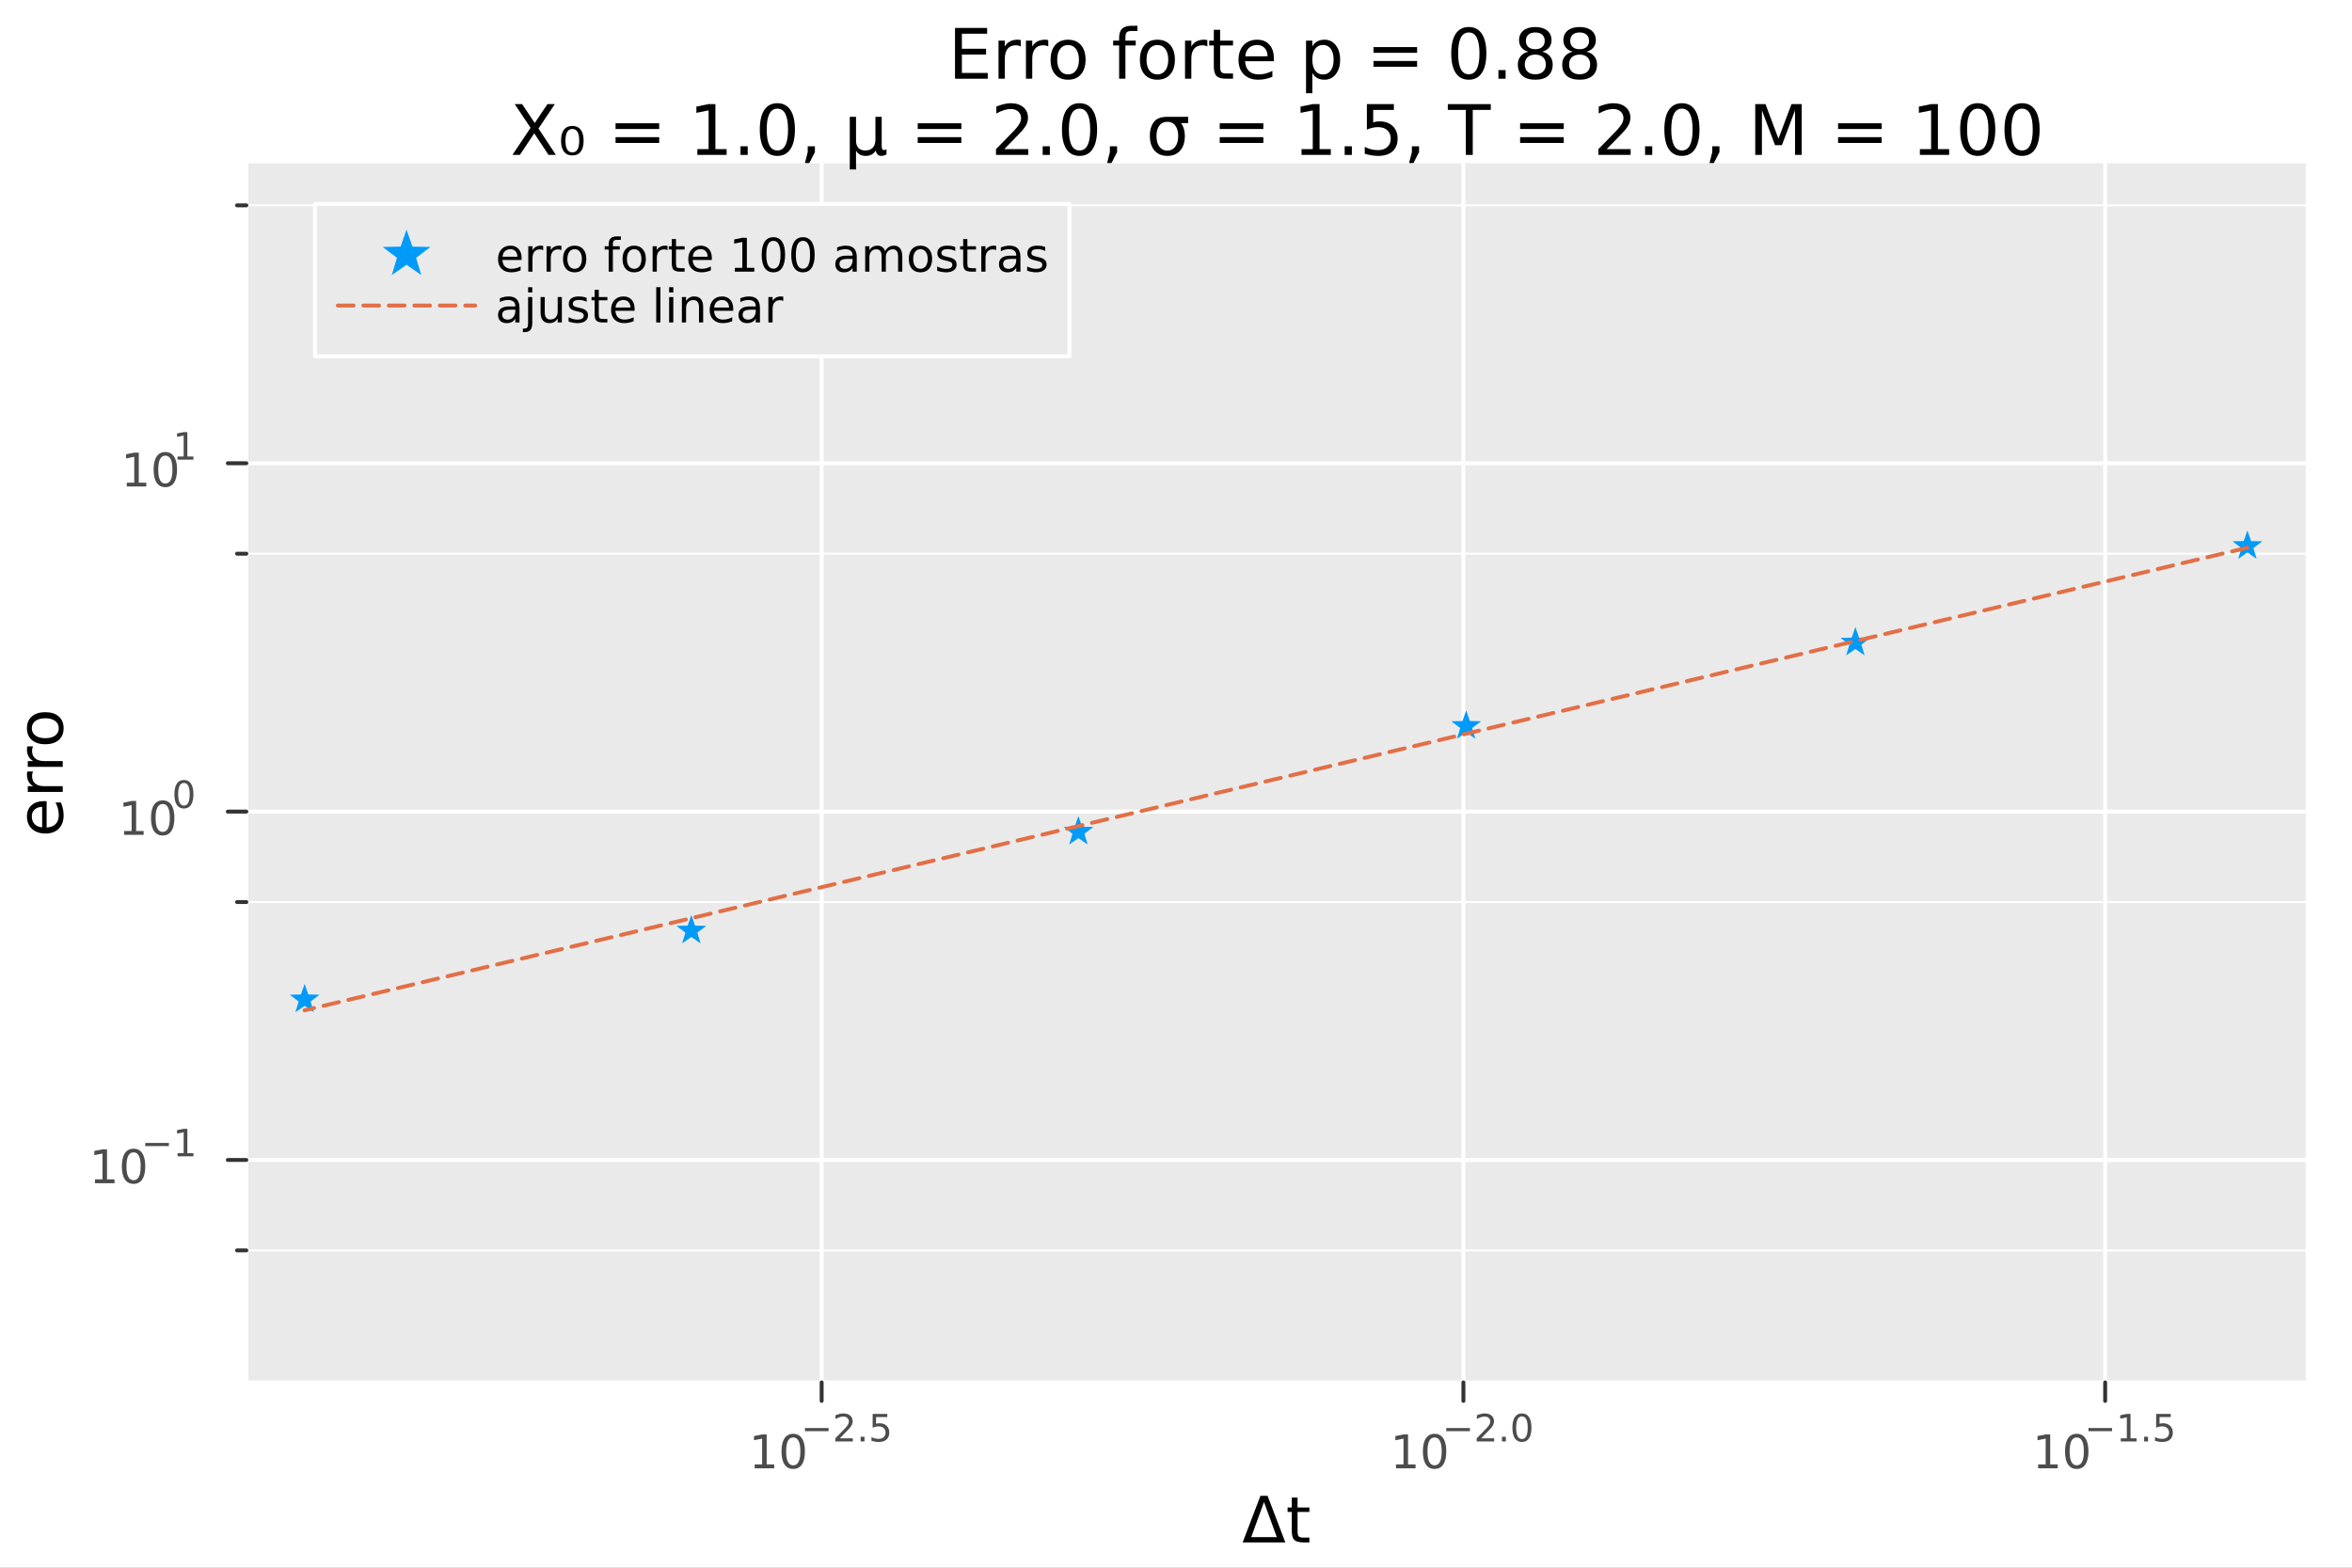 <?xml version="1.0" encoding="utf-8"?>
<svg xmlns="http://www.w3.org/2000/svg" xmlns:xlink="http://www.w3.org/1999/xlink" width="600" height="400" viewBox="0 0 2400 1600">
<rect x="0" y="0" width="2400" height="1600" fill="#808080" stroke="none"/>
<defs>
  <clipPath id="clip950">
    <rect x="0" y="0" width="2400" height="1600"/>
  </clipPath>
</defs>
<path clip-path="url(#clip950)" d="M0 1600 L2400 1600 L2400 0 L0 0  Z" fill="#ffffff" fill-rule="evenodd" fill-opacity="1"/>
<defs>
  <clipPath id="clip951">
    <rect x="480" y="0" width="1681" height="1600"/>
  </clipPath>
</defs>
<path clip-path="url(#clip950)" d="M251.372 1410.9 L2352.76 1410.9 L2352.76 166.672 L251.372 166.672  Z" fill="#eaeaea" fill-rule="evenodd" fill-opacity="1"/>
<defs>
  <clipPath id="clip952">
    <rect x="251" y="166" width="2102" height="1245"/>
  </clipPath>
</defs>
<polyline clip-path="url(#clip952)" style="stroke:#ffffff; stroke-linecap:round; stroke-linejoin:round; stroke-width:2; stroke-opacity:1; fill:none" points="251.372,1276.17 2352.76,1276.17 "/>
<polyline clip-path="url(#clip952)" style="stroke:#ffffff; stroke-linecap:round; stroke-linejoin:round; stroke-width:2; stroke-opacity:1; fill:none" points="251.372,920.639 2352.76,920.639 "/>
<polyline clip-path="url(#clip952)" style="stroke:#ffffff; stroke-linecap:round; stroke-linejoin:round; stroke-width:2; stroke-opacity:1; fill:none" points="251.372,565.111 2352.76,565.111 "/>
<polyline clip-path="url(#clip952)" style="stroke:#ffffff; stroke-linecap:round; stroke-linejoin:round; stroke-width:2; stroke-opacity:1; fill:none" points="251.372,209.584 2352.76,209.584 "/>
<polyline clip-path="url(#clip952)" style="stroke:#ffffff; stroke-linecap:round; stroke-linejoin:round; stroke-width:4; stroke-opacity:1; fill:none" points="838.418,1410.9 838.418,166.672 "/>
<polyline clip-path="url(#clip952)" style="stroke:#ffffff; stroke-linecap:round; stroke-linejoin:round; stroke-width:4; stroke-opacity:1; fill:none" points="1493.27,1410.9 1493.27,166.672 "/>
<polyline clip-path="url(#clip952)" style="stroke:#ffffff; stroke-linecap:round; stroke-linejoin:round; stroke-width:4; stroke-opacity:1; fill:none" points="2148.12,1410.9 2148.12,166.672 "/>
<polyline clip-path="url(#clip952)" style="stroke:#ffffff; stroke-linecap:round; stroke-linejoin:round; stroke-width:4; stroke-opacity:1; fill:none" points="251.372,1183.86 2352.76,1183.86 "/>
<polyline clip-path="url(#clip952)" style="stroke:#ffffff; stroke-linecap:round; stroke-linejoin:round; stroke-width:4; stroke-opacity:1; fill:none" points="251.372,828.331 2352.76,828.331 "/>
<polyline clip-path="url(#clip952)" style="stroke:#ffffff; stroke-linecap:round; stroke-linejoin:round; stroke-width:4; stroke-opacity:1; fill:none" points="251.372,472.803 2352.76,472.803 "/>
<polyline clip-path="url(#clip950)" style="stroke:#ffffff; stroke-linecap:round; stroke-linejoin:round; stroke-width:4; stroke-opacity:1; fill:none" points="251.372,1410.9 2352.76,1410.9 "/>
<polyline clip-path="url(#clip950)" style="stroke:#333333; stroke-linecap:round; stroke-linejoin:round; stroke-width:4; stroke-opacity:1; fill:none" points="838.418,1410.9 838.418,1429.79 "/>
<polyline clip-path="url(#clip950)" style="stroke:#333333; stroke-linecap:round; stroke-linejoin:round; stroke-width:4; stroke-opacity:1; fill:none" points="1493.27,1410.9 1493.27,1429.79 "/>
<polyline clip-path="url(#clip950)" style="stroke:#333333; stroke-linecap:round; stroke-linejoin:round; stroke-width:4; stroke-opacity:1; fill:none" points="2148.12,1410.9 2148.12,1429.79 "/>
<path clip-path="url(#clip950)" d="M770.065 1494.62 L777.703 1494.62 L777.703 1468.26 L769.393 1469.92 L769.393 1465.66 L777.657 1464 L782.333 1464 L782.333 1494.62 L789.972 1494.62 L789.972 1498.56 L770.065 1498.56 L770.065 1494.62 Z" fill="#4c4c4c" fill-rule="nonzero" fill-opacity="1" /><path clip-path="url(#clip950)" d="M809.416 1467.08 Q805.805 1467.08 803.976 1470.64 Q802.171 1474.18 802.171 1481.31 Q802.171 1488.42 803.976 1491.98 Q805.805 1495.52 809.416 1495.52 Q813.05 1495.52 814.856 1491.98 Q816.685 1488.42 816.685 1481.31 Q816.685 1474.18 814.856 1470.64 Q813.05 1467.08 809.416 1467.08 M809.416 1463.37 Q815.226 1463.37 818.282 1467.98 Q821.361 1472.56 821.361 1481.31 Q821.361 1490.04 818.282 1494.64 Q815.226 1499.23 809.416 1499.23 Q803.606 1499.23 800.527 1494.64 Q797.472 1490.04 797.472 1481.31 Q797.472 1472.56 800.527 1467.98 Q803.606 1463.37 809.416 1463.37 Z" fill="#4c4c4c" fill-rule="nonzero" fill-opacity="1" /><path clip-path="url(#clip950)" d="M821.361 1457.47 L845.472 1457.47 L845.472 1460.67 L821.361 1460.67 L821.361 1457.47 Z" fill="#4c4c4c" fill-rule="nonzero" fill-opacity="1" /><path clip-path="url(#clip950)" d="M856.945 1467.95 L870.204 1467.95 L870.204 1471.15 L852.375 1471.15 L852.375 1467.95 Q854.537 1465.71 858.261 1461.95 Q862.004 1458.17 862.963 1457.08 Q864.788 1455.03 865.502 1453.62 Q866.236 1452.19 866.236 1450.82 Q866.236 1448.58 864.656 1447.17 Q863.095 1445.76 860.575 1445.76 Q858.788 1445.76 856.794 1446.38 Q854.82 1447 852.563 1448.26 L852.563 1444.42 Q854.857 1443.5 856.851 1443.03 Q858.844 1442.56 860.5 1442.56 Q864.863 1442.56 867.458 1444.74 Q870.054 1446.92 870.054 1450.57 Q870.054 1452.3 869.396 1453.86 Q868.756 1455.4 867.045 1457.51 Q866.574 1458.06 864.054 1460.67 Q861.534 1463.27 856.945 1467.95 Z" fill="#4c4c4c" fill-rule="nonzero" fill-opacity="1" /><path clip-path="url(#clip950)" d="M878.179 1466.37 L882.147 1466.37 L882.147 1471.15 L878.179 1471.15 L878.179 1466.37 Z" fill="#4c4c4c" fill-rule="nonzero" fill-opacity="1" /><path clip-path="url(#clip950)" d="M890.46 1443.07 L905.375 1443.07 L905.375 1446.26 L893.94 1446.26 L893.94 1453.15 Q894.767 1452.87 895.595 1452.73 Q896.422 1452.58 897.25 1452.58 Q901.952 1452.58 904.698 1455.16 Q907.444 1457.74 907.444 1462.14 Q907.444 1466.67 904.623 1469.19 Q901.801 1471.69 896.667 1471.69 Q894.899 1471.69 893.056 1471.39 Q891.231 1471.09 889.275 1470.49 L889.275 1466.67 Q890.968 1467.59 892.774 1468.04 Q894.579 1468.49 896.592 1468.49 Q899.845 1468.49 901.745 1466.78 Q903.645 1465.07 903.645 1462.14 Q903.645 1459.2 901.745 1457.49 Q899.845 1455.78 896.592 1455.78 Q895.068 1455.78 893.545 1456.12 Q892.04 1456.46 890.46 1457.17 L890.46 1443.07 Z" fill="#4c4c4c" fill-rule="nonzero" fill-opacity="1" /><path clip-path="url(#clip950)" d="M1424.51 1494.62 L1432.15 1494.62 L1432.15 1468.26 L1423.84 1469.92 L1423.84 1465.66 L1432.11 1464 L1436.78 1464 L1436.78 1494.62 L1444.42 1494.62 L1444.42 1498.56 L1424.51 1498.56 L1424.51 1494.62 Z" fill="#4c4c4c" fill-rule="nonzero" fill-opacity="1" /><path clip-path="url(#clip950)" d="M1463.86 1467.08 Q1460.25 1467.08 1458.42 1470.64 Q1456.62 1474.18 1456.62 1481.31 Q1456.62 1488.42 1458.42 1491.98 Q1460.25 1495.52 1463.86 1495.52 Q1467.5 1495.52 1469.3 1491.98 Q1471.13 1488.42 1471.13 1481.31 Q1471.13 1474.18 1469.3 1470.64 Q1467.5 1467.08 1463.86 1467.08 M1463.86 1463.37 Q1469.67 1463.37 1472.73 1467.98 Q1475.81 1472.56 1475.81 1481.31 Q1475.81 1490.04 1472.73 1494.64 Q1469.67 1499.23 1463.86 1499.23 Q1458.05 1499.23 1454.98 1494.64 Q1451.92 1490.04 1451.92 1481.31 Q1451.92 1472.56 1454.98 1467.98 Q1458.05 1463.37 1463.86 1463.37 Z" fill="#4c4c4c" fill-rule="nonzero" fill-opacity="1" /><path clip-path="url(#clip950)" d="M1475.81 1457.47 L1499.92 1457.47 L1499.92 1460.67 L1475.81 1460.67 L1475.81 1457.47 Z" fill="#4c4c4c" fill-rule="nonzero" fill-opacity="1" /><path clip-path="url(#clip950)" d="M1511.39 1467.95 L1524.65 1467.95 L1524.65 1471.15 L1506.82 1471.15 L1506.82 1467.95 Q1508.99 1465.71 1512.71 1461.95 Q1516.45 1458.17 1517.41 1457.08 Q1519.24 1455.03 1519.95 1453.62 Q1520.68 1452.19 1520.68 1450.82 Q1520.68 1448.58 1519.1 1447.17 Q1517.54 1445.76 1515.02 1445.76 Q1513.24 1445.76 1511.24 1446.38 Q1509.27 1447 1507.01 1448.26 L1507.01 1444.42 Q1509.31 1443.5 1511.3 1443.03 Q1513.29 1442.56 1514.95 1442.56 Q1519.31 1442.56 1521.91 1444.74 Q1524.5 1446.92 1524.5 1450.57 Q1524.5 1452.3 1523.84 1453.86 Q1523.2 1455.4 1521.49 1457.51 Q1521.02 1458.06 1518.5 1460.67 Q1515.98 1463.27 1511.39 1467.95 Z" fill="#4c4c4c" fill-rule="nonzero" fill-opacity="1" /><path clip-path="url(#clip950)" d="M1532.63 1466.37 L1536.6 1466.37 L1536.6 1471.15 L1532.63 1471.15 L1532.63 1466.37 Z" fill="#4c4c4c" fill-rule="nonzero" fill-opacity="1" /><path clip-path="url(#clip950)" d="M1553 1445.57 Q1550.06 1445.57 1548.58 1448.46 Q1547.11 1451.34 1547.11 1457.13 Q1547.11 1462.91 1548.58 1465.8 Q1550.06 1468.68 1553 1468.68 Q1555.95 1468.68 1557.42 1465.8 Q1558.9 1462.91 1558.9 1457.13 Q1558.9 1451.34 1557.42 1448.46 Q1555.95 1445.57 1553 1445.57 M1553 1442.56 Q1557.72 1442.56 1560.2 1446.3 Q1562.7 1450.03 1562.7 1457.13 Q1562.7 1464.22 1560.2 1467.97 Q1557.72 1471.69 1553 1471.69 Q1548.27 1471.69 1545.77 1467.97 Q1543.29 1464.22 1543.29 1457.13 Q1543.29 1450.03 1545.77 1446.3 Q1548.27 1442.56 1553 1442.56 Z" fill="#4c4c4c" fill-rule="nonzero" fill-opacity="1" /><path clip-path="url(#clip950)" d="M2079.77 1494.62 L2087.41 1494.62 L2087.41 1468.26 L2079.1 1469.92 L2079.1 1465.66 L2087.36 1464 L2092.04 1464 L2092.04 1494.62 L2099.68 1494.62 L2099.68 1498.56 L2079.77 1498.56 L2079.77 1494.62 Z" fill="#4c4c4c" fill-rule="nonzero" fill-opacity="1" /><path clip-path="url(#clip950)" d="M2119.12 1467.08 Q2115.51 1467.08 2113.68 1470.64 Q2111.88 1474.18 2111.88 1481.31 Q2111.88 1488.42 2113.68 1491.98 Q2115.51 1495.52 2119.12 1495.52 Q2122.76 1495.52 2124.56 1491.98 Q2126.39 1488.42 2126.39 1481.31 Q2126.39 1474.18 2124.56 1470.64 Q2122.76 1467.08 2119.12 1467.08 M2119.12 1463.37 Q2124.93 1463.37 2127.99 1467.98 Q2131.07 1472.56 2131.07 1481.31 Q2131.07 1490.04 2127.99 1494.64 Q2124.93 1499.23 2119.12 1499.23 Q2113.31 1499.23 2110.23 1494.64 Q2107.18 1490.04 2107.18 1481.31 Q2107.18 1472.56 2110.23 1467.98 Q2113.31 1463.37 2119.12 1463.37 Z" fill="#4c4c4c" fill-rule="nonzero" fill-opacity="1" /><path clip-path="url(#clip950)" d="M2131.07 1457.47 L2155.18 1457.47 L2155.18 1460.67 L2131.07 1460.67 L2131.07 1457.47 Z" fill="#4c4c4c" fill-rule="nonzero" fill-opacity="1" /><path clip-path="url(#clip950)" d="M2164.04 1467.95 L2170.24 1467.95 L2170.24 1446.53 L2163.49 1447.88 L2163.49 1444.42 L2170.2 1443.07 L2174 1443.07 L2174 1467.95 L2180.21 1467.95 L2180.21 1471.15 L2164.04 1471.15 L2164.04 1467.95 Z" fill="#4c4c4c" fill-rule="nonzero" fill-opacity="1" /><path clip-path="url(#clip950)" d="M2187.88 1466.37 L2191.85 1466.37 L2191.85 1471.15 L2187.88 1471.15 L2187.88 1466.37 Z" fill="#4c4c4c" fill-rule="nonzero" fill-opacity="1" /><path clip-path="url(#clip950)" d="M2200.16 1443.07 L2215.08 1443.07 L2215.08 1446.26 L2203.64 1446.26 L2203.64 1453.15 Q2204.47 1452.87 2205.3 1452.73 Q2206.13 1452.58 2206.95 1452.58 Q2211.66 1452.58 2214.4 1455.16 Q2217.15 1457.74 2217.15 1462.14 Q2217.15 1466.67 2214.33 1469.19 Q2211.51 1471.69 2206.37 1471.69 Q2204.6 1471.69 2202.76 1471.39 Q2200.94 1471.09 2198.98 1470.49 L2198.98 1466.67 Q2200.67 1467.59 2202.48 1468.04 Q2204.28 1468.49 2206.3 1468.49 Q2209.55 1468.49 2211.45 1466.78 Q2213.35 1465.07 2213.35 1462.14 Q2213.35 1459.2 2211.45 1457.49 Q2209.55 1455.78 2206.3 1455.78 Q2204.77 1455.78 2203.25 1456.12 Q2201.74 1456.46 2200.16 1457.17 L2200.16 1443.07 Z" fill="#4c4c4c" fill-rule="nonzero" fill-opacity="1" /><path clip-path="url(#clip950)" d="M1289.79 1533 L1276.74 1568.84 L1302.88 1568.84 L1289.79 1533 M1268.02 1574.19 L1286.17 1526.67 L1293.45 1526.67 L1311.56 1574.19 L1268.02 1574.19 Z" fill="#000000" fill-rule="nonzero" fill-opacity="1" /><path clip-path="url(#clip950)" d="M1324.04 1528.42 L1324.04 1538.54 L1336.1 1538.54 L1336.1 1543.09 L1324.04 1543.09 L1324.04 1562.44 Q1324.04 1566.8 1325.22 1568.04 Q1326.43 1569.28 1330.09 1569.28 L1336.1 1569.28 L1336.1 1574.19 L1330.09 1574.19 Q1323.31 1574.19 1320.73 1571.67 Q1318.15 1569.12 1318.15 1562.44 L1318.15 1543.09 L1313.86 1543.09 L1313.86 1538.54 L1318.15 1538.54 L1318.15 1528.42 L1324.04 1528.42 Z" fill="#000000" fill-rule="nonzero" fill-opacity="1" /><polyline clip-path="url(#clip950)" style="stroke:#ffffff; stroke-linecap:round; stroke-linejoin:round; stroke-width:4; stroke-opacity:1; fill:none" points="251.372,1410.9 251.372,166.672 "/>
<polyline clip-path="url(#clip950)" style="stroke:#333333; stroke-linecap:round; stroke-linejoin:round; stroke-width:4; stroke-opacity:1; fill:none" points="251.372,1183.86 232.475,1183.86 "/>
<polyline clip-path="url(#clip950)" style="stroke:#333333; stroke-linecap:round; stroke-linejoin:round; stroke-width:4; stroke-opacity:1; fill:none" points="251.372,828.331 232.475,828.331 "/>
<polyline clip-path="url(#clip950)" style="stroke:#333333; stroke-linecap:round; stroke-linejoin:round; stroke-width:4; stroke-opacity:1; fill:none" points="251.372,472.803 232.475,472.803 "/>
<polyline clip-path="url(#clip950)" style="stroke:#333333; stroke-linecap:round; stroke-linejoin:round; stroke-width:4; stroke-opacity:1; fill:none" points="251.372,1276.17 241.923,1276.17 "/>
<polyline clip-path="url(#clip950)" style="stroke:#333333; stroke-linecap:round; stroke-linejoin:round; stroke-width:4; stroke-opacity:1; fill:none" points="251.372,920.639 241.923,920.639 "/>
<polyline clip-path="url(#clip950)" style="stroke:#333333; stroke-linecap:round; stroke-linejoin:round; stroke-width:4; stroke-opacity:1; fill:none" points="251.372,565.111 241.923,565.111 "/>
<polyline clip-path="url(#clip950)" style="stroke:#333333; stroke-linecap:round; stroke-linejoin:round; stroke-width:4; stroke-opacity:1; fill:none" points="251.372,209.584 241.923,209.584 "/>
<path clip-path="url(#clip950)" d="M96.931 1203.65 L104.57 1203.65 L104.57 1177.29 L96.26 1178.95 L96.26 1174.69 L104.524 1173.03 L109.2 1173.03 L109.2 1203.65 L116.839 1203.65 L116.839 1207.59 L96.931 1207.59 L96.931 1203.65 Z" fill="#4c4c4c" fill-rule="nonzero" fill-opacity="1" /><path clip-path="url(#clip950)" d="M136.283 1176.1 Q132.672 1176.1 130.843 1179.67 Q129.038 1183.21 129.038 1190.34 Q129.038 1197.45 130.843 1201.01 Q132.672 1204.55 136.283 1204.55 Q139.917 1204.55 141.723 1201.01 Q143.552 1197.45 143.552 1190.34 Q143.552 1183.21 141.723 1179.67 Q139.917 1176.1 136.283 1176.1 M136.283 1172.4 Q142.093 1172.4 145.149 1177.01 Q148.227 1181.59 148.227 1190.34 Q148.227 1199.07 145.149 1203.67 Q142.093 1208.26 136.283 1208.26 Q130.473 1208.26 127.394 1203.67 Q124.339 1199.07 124.339 1190.34 Q124.339 1181.59 127.394 1177.01 Q130.473 1172.4 136.283 1172.4 Z" fill="#4c4c4c" fill-rule="nonzero" fill-opacity="1" /><path clip-path="url(#clip950)" d="M148.227 1166.5 L172.339 1166.5 L172.339 1169.7 L148.227 1169.7 L148.227 1166.5 Z" fill="#4c4c4c" fill-rule="nonzero" fill-opacity="1" /><path clip-path="url(#clip950)" d="M181.197 1176.98 L187.404 1176.98 L187.404 1155.56 L180.652 1156.91 L180.652 1153.45 L187.366 1152.1 L191.166 1152.1 L191.166 1176.98 L197.372 1176.98 L197.372 1180.18 L181.197 1180.18 L181.197 1176.98 Z" fill="#4c4c4c" fill-rule="nonzero" fill-opacity="1" /><path clip-path="url(#clip950)" d="M126.667 848.123 L134.305 848.123 L134.305 821.758 L125.995 823.424 L125.995 819.165 L134.259 817.498 L138.935 817.498 L138.935 848.123 L146.574 848.123 L146.574 852.058 L126.667 852.058 L126.667 848.123 Z" fill="#4c4c4c" fill-rule="nonzero" fill-opacity="1" /><path clip-path="url(#clip950)" d="M166.018 820.577 Q162.407 820.577 160.578 824.142 Q158.773 827.684 158.773 834.813 Q158.773 841.92 160.578 845.484 Q162.407 849.026 166.018 849.026 Q169.652 849.026 171.458 845.484 Q173.287 841.92 173.287 834.813 Q173.287 827.684 171.458 824.142 Q169.652 820.577 166.018 820.577 M166.018 816.873 Q171.828 816.873 174.884 821.48 Q177.963 826.063 177.963 834.813 Q177.963 843.54 174.884 848.146 Q171.828 852.73 166.018 852.73 Q160.208 852.73 157.129 848.146 Q154.074 843.54 154.074 834.813 Q154.074 826.063 157.129 821.48 Q160.208 816.873 166.018 816.873 Z" fill="#4c4c4c" fill-rule="nonzero" fill-opacity="1" /><path clip-path="url(#clip950)" d="M187.667 799.069 Q184.733 799.069 183.248 801.966 Q181.781 804.843 181.781 810.636 Q181.781 816.41 183.248 819.307 Q184.733 822.184 187.667 822.184 Q190.62 822.184 192.087 819.307 Q193.573 816.41 193.573 810.636 Q193.573 804.843 192.087 801.966 Q190.62 799.069 187.667 799.069 M187.667 796.06 Q192.388 796.06 194.871 799.803 Q197.372 803.527 197.372 810.636 Q197.372 817.727 194.871 821.47 Q192.388 825.193 187.667 825.193 Q182.947 825.193 180.445 821.47 Q177.963 817.727 177.963 810.636 Q177.963 803.527 180.445 799.803 Q182.947 796.06 187.667 796.06 Z" fill="#4c4c4c" fill-rule="nonzero" fill-opacity="1" /><path clip-path="url(#clip950)" d="M129.356 492.596 L136.995 492.596 L136.995 466.23 L128.685 467.897 L128.685 463.637 L136.949 461.971 L141.624 461.971 L141.624 492.596 L149.263 492.596 L149.263 496.531 L129.356 496.531 L129.356 492.596 Z" fill="#4c4c4c" fill-rule="nonzero" fill-opacity="1" /><path clip-path="url(#clip950)" d="M168.708 465.049 Q165.097 465.049 163.268 468.614 Q161.462 472.156 161.462 479.285 Q161.462 486.392 163.268 489.957 Q165.097 493.498 168.708 493.498 Q172.342 493.498 174.147 489.957 Q175.976 486.392 175.976 479.285 Q175.976 472.156 174.147 468.614 Q172.342 465.049 168.708 465.049 M168.708 461.346 Q174.518 461.346 177.573 465.952 Q180.652 470.535 180.652 479.285 Q180.652 488.012 177.573 492.619 Q174.518 497.202 168.708 497.202 Q162.898 497.202 159.819 492.619 Q156.763 488.012 156.763 479.285 Q156.763 470.535 159.819 465.952 Q162.898 461.346 168.708 461.346 Z" fill="#4c4c4c" fill-rule="nonzero" fill-opacity="1" /><path clip-path="url(#clip950)" d="M181.197 465.923 L187.404 465.923 L187.404 444.501 L180.652 445.855 L180.652 442.394 L187.366 441.04 L191.166 441.04 L191.166 465.923 L197.372 465.923 L197.372 469.12 L181.197 469.12 L181.197 465.923 Z" fill="#4c4c4c" fill-rule="nonzero" fill-opacity="1" /><path clip-path="url(#clip950)" d="M44.716 817.669 L47.581 817.669 L47.581 844.596 Q53.628 844.214 56.811 840.967 Q59.962 837.689 59.962 831.864 Q59.962 828.49 59.134 825.339 Q58.307 822.157 56.652 819.037 L62.19 819.037 Q63.527 822.188 64.227 825.499 Q64.927 828.809 64.927 832.214 Q64.927 840.744 59.962 845.742 Q54.997 850.707 46.53 850.707 Q37.777 850.707 32.653 845.996 Q27.497 841.254 27.497 833.233 Q27.497 826.04 32.144 821.87 Q36.759 817.669 44.716 817.669 M42.997 823.525 Q38.191 823.589 35.327 826.231 Q32.462 828.841 32.462 833.169 Q32.462 838.071 35.231 841.031 Q38 843.959 43.029 844.405 L42.997 823.525 Z" fill="#000000" fill-rule="nonzero" fill-opacity="1" /><path clip-path="url(#clip950)" d="M33.831 787.4 Q33.258 788.387 33.003 789.564 Q32.717 790.71 32.717 792.11 Q32.717 797.076 35.963 799.749 Q39.178 802.391 45.225 802.391 L64.004 802.391 L64.004 808.279 L28.356 808.279 L28.356 802.391 L33.894 802.391 Q30.648 800.545 29.088 797.585 Q27.497 794.625 27.497 790.392 Q27.497 789.787 27.592 789.055 Q27.656 788.323 27.815 787.432 L33.831 787.4 Z" fill="#000000" fill-rule="nonzero" fill-opacity="1" /><path clip-path="url(#clip950)" d="M33.831 761.746 Q33.258 762.733 33.003 763.91 Q32.717 765.056 32.717 766.457 Q32.717 771.422 35.963 774.096 Q39.178 776.737 45.225 776.737 L64.004 776.737 L64.004 782.626 L28.356 782.626 L28.356 776.737 L33.894 776.737 Q30.648 774.891 29.088 771.931 Q27.497 768.971 27.497 764.738 Q27.497 764.133 27.592 763.401 Q27.656 762.669 27.815 761.778 L33.831 761.746 Z" fill="#000000" fill-rule="nonzero" fill-opacity="1" /><path clip-path="url(#clip950)" d="M32.462 743.222 Q32.462 747.932 36.154 750.67 Q39.815 753.407 46.212 753.407 Q52.609 753.407 56.302 750.702 Q59.962 747.964 59.962 743.222 Q59.962 738.543 56.27 735.806 Q52.578 733.069 46.212 733.069 Q39.878 733.069 36.186 735.806 Q32.462 738.543 32.462 743.222 M27.497 743.222 Q27.497 735.583 32.462 731.222 Q37.427 726.862 46.212 726.862 Q54.965 726.862 59.962 731.222 Q64.927 735.583 64.927 743.222 Q64.927 750.893 59.962 755.253 Q54.965 759.582 46.212 759.582 Q37.427 759.582 32.462 755.253 Q27.497 750.893 27.497 743.222 Z" fill="#000000" fill-rule="nonzero" fill-opacity="1" /><path clip-path="url(#clip950)" d="M974.496 28.512 L1007.27 28.512 L1007.27 34.415 L981.51 34.415 L981.51 49.762 L1006.2 49.762 L1006.2 55.665 L981.51 55.665 L981.51 74.449 L1007.9 74.449 L1007.9 80.352 L974.496 80.352 L974.496 28.512 Z" fill="#000000" fill-rule="nonzero" fill-opacity="1" /><path clip-path="url(#clip950)" d="M1041.68 47.435 Q1040.61 46.81 1039.32 46.533 Q1038.07 46.22 1036.54 46.22 Q1031.13 46.22 1028.21 49.762 Q1025.33 53.269 1025.33 59.866 L1025.33 80.352 L1018.91 80.352 L1018.91 41.463 L1025.33 41.463 L1025.33 47.505 Q1027.34 43.963 1030.57 42.262 Q1033.8 40.526 1038.42 40.526 Q1039.08 40.526 1039.88 40.63 Q1040.68 40.699 1041.65 40.873 L1041.68 47.435 Z" fill="#000000" fill-rule="nonzero" fill-opacity="1" /><path clip-path="url(#clip950)" d="M1069.67 47.435 Q1068.59 46.81 1067.31 46.533 Q1066.06 46.22 1064.53 46.22 Q1059.11 46.22 1056.2 49.762 Q1053.32 53.269 1053.32 59.866 L1053.32 80.352 L1046.89 80.352 L1046.89 41.463 L1053.32 41.463 L1053.32 47.505 Q1055.33 43.963 1058.56 42.262 Q1061.79 40.526 1066.41 40.526 Q1067.07 40.526 1067.86 40.63 Q1068.66 40.699 1069.63 40.873 L1069.67 47.435 Z" fill="#000000" fill-rule="nonzero" fill-opacity="1" /><path clip-path="url(#clip950)" d="M1089.88 45.943 Q1084.74 45.943 1081.75 49.97 Q1078.77 53.963 1078.77 60.942 Q1078.77 67.921 1081.72 71.949 Q1084.7 75.942 1089.88 75.942 Q1094.98 75.942 1097.97 71.915 Q1100.95 67.887 1100.95 60.942 Q1100.95 54.033 1097.97 50.005 Q1094.98 45.943 1089.88 45.943 M1089.88 40.526 Q1098.21 40.526 1102.97 45.943 Q1107.72 51.359 1107.72 60.942 Q1107.72 70.491 1102.97 75.942 Q1098.21 81.359 1089.88 81.359 Q1081.51 81.359 1076.75 75.942 Q1072.03 70.491 1072.03 60.942 Q1072.03 51.359 1076.75 45.943 Q1081.51 40.526 1089.88 40.526 Z" fill="#000000" fill-rule="nonzero" fill-opacity="1" /><path clip-path="url(#clip950)" d="M1160.61 26.325 L1160.61 31.637 L1154.5 31.637 Q1151.06 31.637 1149.7 33.026 Q1148.38 34.415 1148.38 38.026 L1148.38 41.463 L1158.91 41.463 L1158.91 46.429 L1148.38 46.429 L1148.38 80.352 L1141.96 80.352 L1141.96 46.429 L1135.85 46.429 L1135.85 41.463 L1141.96 41.463 L1141.96 38.755 Q1141.96 32.262 1144.98 29.311 Q1148 26.325 1154.56 26.325 L1160.61 26.325 Z" fill="#000000" fill-rule="nonzero" fill-opacity="1" /><path clip-path="url(#clip950)" d="M1181.02 45.943 Q1175.88 45.943 1172.9 49.97 Q1169.91 53.963 1169.91 60.942 Q1169.91 67.921 1172.86 71.949 Q1175.85 75.942 1181.02 75.942 Q1186.13 75.942 1189.11 71.915 Q1192.1 67.887 1192.1 60.942 Q1192.1 54.033 1189.11 50.005 Q1186.13 45.943 1181.02 45.943 M1181.02 40.526 Q1189.36 40.526 1194.11 45.943 Q1198.87 51.359 1198.87 60.942 Q1198.87 70.491 1194.11 75.942 Q1189.36 81.359 1181.02 81.359 Q1172.66 81.359 1167.9 75.942 Q1163.18 70.491 1163.18 60.942 Q1163.18 51.359 1167.9 45.943 Q1172.66 40.526 1181.02 40.526 Z" fill="#000000" fill-rule="nonzero" fill-opacity="1" /><path clip-path="url(#clip950)" d="M1231.99 47.435 Q1230.92 46.81 1229.63 46.533 Q1228.38 46.22 1226.86 46.22 Q1221.44 46.22 1218.52 49.762 Q1215.64 53.269 1215.64 59.866 L1215.64 80.352 L1209.22 80.352 L1209.22 41.463 L1215.64 41.463 L1215.64 47.505 Q1217.65 43.963 1220.88 42.262 Q1224.11 40.526 1228.73 40.526 Q1229.39 40.526 1230.19 40.63 Q1230.99 40.699 1231.96 40.873 L1231.99 47.435 Z" fill="#000000" fill-rule="nonzero" fill-opacity="1" /><path clip-path="url(#clip950)" d="M1245.02 30.422 L1245.02 41.463 L1258.18 41.463 L1258.18 46.429 L1245.02 46.429 L1245.02 67.54 Q1245.02 72.296 1246.3 73.651 Q1247.62 75.005 1251.61 75.005 L1258.18 75.005 L1258.18 80.352 L1251.61 80.352 Q1244.22 80.352 1241.4 77.609 Q1238.59 74.831 1238.59 67.54 L1238.59 46.429 L1233.9 46.429 L1233.9 41.463 L1238.59 41.463 L1238.59 30.422 L1245.02 30.422 Z" fill="#000000" fill-rule="nonzero" fill-opacity="1" /><path clip-path="url(#clip950)" d="M1299.84 59.31 L1299.84 62.435 L1270.47 62.435 Q1270.88 69.033 1274.43 72.505 Q1278 75.942 1284.36 75.942 Q1288.04 75.942 1291.47 75.04 Q1294.95 74.137 1298.35 72.331 L1298.35 78.373 Q1294.91 79.831 1291.3 80.595 Q1287.69 81.359 1283.97 81.359 Q1274.67 81.359 1269.22 75.942 Q1263.8 70.526 1263.8 61.29 Q1263.8 51.741 1268.94 46.151 Q1274.11 40.526 1282.86 40.526 Q1290.71 40.526 1295.26 45.595 Q1299.84 50.63 1299.84 59.31 M1293.45 57.435 Q1293.38 52.192 1290.5 49.067 Q1287.65 45.943 1282.93 45.943 Q1277.59 45.943 1274.36 48.963 Q1271.16 51.984 1270.68 57.47 L1293.45 57.435 Z" fill="#000000" fill-rule="nonzero" fill-opacity="1" /><path clip-path="url(#clip950)" d="M1339.11 74.519 L1339.11 95.144 L1332.69 95.144 L1332.69 41.463 L1339.11 41.463 L1339.11 47.366 Q1341.13 43.894 1344.18 42.227 Q1347.27 40.526 1351.54 40.526 Q1358.63 40.526 1363.04 46.151 Q1367.48 51.776 1367.48 60.942 Q1367.48 70.109 1363.04 75.734 Q1358.63 81.359 1351.54 81.359 Q1347.27 81.359 1344.18 79.692 Q1341.13 77.991 1339.11 74.519 M1360.85 60.942 Q1360.85 53.894 1357.93 49.901 Q1355.05 45.873 1349.98 45.873 Q1344.91 45.873 1341.99 49.901 Q1339.11 53.894 1339.11 60.942 Q1339.11 67.991 1341.99 72.019 Q1344.91 76.012 1349.98 76.012 Q1355.05 76.012 1357.93 72.019 Q1360.85 67.991 1360.85 60.942 Z" fill="#000000" fill-rule="nonzero" fill-opacity="1" /><path clip-path="url(#clip950)" d="M1401.51 48.06 L1446.02 48.06 L1446.02 53.894 L1401.51 53.894 L1401.51 48.06 M1401.51 62.227 L1446.02 62.227 L1446.02 68.13 L1401.51 68.13 L1401.51 62.227 Z" fill="#000000" fill-rule="nonzero" fill-opacity="1" /><path clip-path="url(#clip950)" d="M1498.76 33.13 Q1493.35 33.13 1490.6 38.477 Q1487.9 43.79 1487.9 54.484 Q1487.9 65.144 1490.6 70.491 Q1493.35 75.803 1498.76 75.803 Q1504.22 75.803 1506.92 70.491 Q1509.67 65.144 1509.67 54.484 Q1509.67 43.79 1506.92 38.477 Q1504.22 33.13 1498.76 33.13 M1498.76 27.575 Q1507.48 27.575 1512.06 34.484 Q1516.68 41.359 1516.68 54.484 Q1516.68 67.574 1512.06 74.484 Q1507.48 81.359 1498.76 81.359 Q1490.05 81.359 1485.43 74.484 Q1480.85 67.574 1480.85 54.484 Q1480.85 41.359 1485.43 34.484 Q1490.05 27.575 1498.76 27.575 Z" fill="#000000" fill-rule="nonzero" fill-opacity="1" /><path clip-path="url(#clip950)" d="M1529.01 71.533 L1536.33 71.533 L1536.33 80.352 L1529.01 80.352 L1529.01 71.533 Z" fill="#000000" fill-rule="nonzero" fill-opacity="1" /><path clip-path="url(#clip950)" d="M1566.61 55.734 Q1561.61 55.734 1558.73 58.408 Q1555.88 61.081 1555.88 65.769 Q1555.88 70.456 1558.73 73.13 Q1561.61 75.803 1566.61 75.803 Q1571.61 75.803 1574.49 73.13 Q1577.38 70.421 1577.38 65.769 Q1577.38 61.081 1574.49 58.408 Q1571.65 55.734 1566.61 55.734 M1559.6 52.748 Q1555.08 51.637 1552.55 48.547 Q1550.05 45.456 1550.05 41.012 Q1550.05 34.797 1554.46 31.186 Q1558.9 27.575 1566.61 27.575 Q1574.35 27.575 1578.76 31.186 Q1583.17 34.797 1583.17 41.012 Q1583.17 45.456 1580.64 48.547 Q1578.14 51.637 1573.66 52.748 Q1578.73 53.928 1581.54 57.366 Q1584.39 60.803 1584.39 65.769 Q1584.39 73.303 1579.77 77.331 Q1575.19 81.359 1566.61 81.359 Q1558.03 81.359 1553.42 77.331 Q1548.83 73.303 1548.83 65.769 Q1548.83 60.803 1551.68 57.366 Q1554.53 53.928 1559.6 52.748 M1557.03 41.672 Q1557.03 45.699 1559.53 47.956 Q1562.06 50.213 1566.61 50.213 Q1571.13 50.213 1573.66 47.956 Q1576.23 45.699 1576.23 41.672 Q1576.23 37.644 1573.66 35.387 Q1571.13 33.13 1566.61 33.13 Q1562.06 33.13 1559.53 35.387 Q1557.03 37.644 1557.03 41.672 Z" fill="#000000" fill-rule="nonzero" fill-opacity="1" /><path clip-path="url(#clip950)" d="M1611.85 55.734 Q1606.85 55.734 1603.97 58.408 Q1601.12 61.081 1601.12 65.769 Q1601.12 70.456 1603.97 73.13 Q1606.85 75.803 1611.85 75.803 Q1616.85 75.803 1619.74 73.13 Q1622.62 70.421 1622.62 65.769 Q1622.62 61.081 1619.74 58.408 Q1616.89 55.734 1611.85 55.734 M1604.84 52.748 Q1600.33 51.637 1597.79 48.547 Q1595.29 45.456 1595.29 41.012 Q1595.29 34.797 1599.7 31.186 Q1604.15 27.575 1611.85 27.575 Q1619.6 27.575 1624.01 31.186 Q1628.42 34.797 1628.42 41.012 Q1628.42 45.456 1625.88 48.547 Q1623.38 51.637 1618.9 52.748 Q1623.97 53.928 1626.78 57.366 Q1629.63 60.803 1629.63 65.769 Q1629.63 73.303 1625.01 77.331 Q1620.43 81.359 1611.85 81.359 Q1603.28 81.359 1598.66 77.331 Q1594.08 73.303 1594.08 65.769 Q1594.08 60.803 1596.92 57.366 Q1599.77 53.928 1604.84 52.748 M1602.27 41.672 Q1602.27 45.699 1604.77 47.956 Q1607.31 50.213 1611.85 50.213 Q1616.37 50.213 1618.9 47.956 Q1621.47 45.699 1621.47 41.672 Q1621.47 37.644 1618.9 35.387 Q1616.37 33.13 1611.85 33.13 Q1607.31 33.13 1604.77 35.387 Q1602.27 37.644 1602.27 41.672 Z" fill="#000000" fill-rule="nonzero" fill-opacity="1" /><path clip-path="url(#clip950)" d="M525.245 106.272 L532.78 106.272 L545.662 125.543 L558.613 106.272 L566.148 106.272 L549.481 131.168 L567.259 158.112 L559.724 158.112 L545.141 136.064 L530.454 158.112 L522.884 158.112 L541.391 130.439 L525.245 106.272 Z" fill="#000000" fill-rule="nonzero" fill-opacity="1" /><path clip-path="url(#clip950)" d="M589.273 134.605 Q587.537 131.619 584.03 131.619 Q580.523 131.619 578.787 134.605 Q577.016 137.591 577.016 143.563 Q577.016 149.57 578.787 152.556 Q580.523 155.543 584.03 155.543 Q587.537 155.543 589.273 152.556 Q591.044 149.57 591.044 143.563 Q591.044 137.591 589.273 134.605 M584.03 128.529 Q589.62 128.529 592.571 132.383 Q595.523 136.237 595.523 143.563 Q595.523 150.925 592.571 154.779 Q589.62 158.633 584.03 158.633 Q578.405 158.633 575.453 154.779 Q572.502 150.925 572.502 143.563 Q572.502 136.237 575.453 132.383 Q578.405 128.529 584.03 128.529 Z" fill="#000000" fill-rule="nonzero" fill-opacity="1" /><path clip-path="url(#clip950)" d="M628.127 125.821 L672.64 125.821 L672.64 131.654 L628.127 131.654 L628.127 125.821 M628.127 139.987 L672.64 139.987 L672.64 145.89 L628.127 145.89 L628.127 139.987 Z" fill="#000000" fill-rule="nonzero" fill-opacity="1" /><path clip-path="url(#clip950)" d="M711.598 152.209 L723.057 152.209 L723.057 112.661 L710.592 115.161 L710.592 108.772 L722.987 106.272 L730.001 106.272 L730.001 152.209 L741.459 152.209 L741.459 158.112 L711.598 158.112 L711.598 152.209 Z" fill="#000000" fill-rule="nonzero" fill-opacity="1" /><path clip-path="url(#clip950)" d="M755.626 149.293 L762.952 149.293 L762.952 158.112 L755.626 158.112 L755.626 149.293 Z" fill="#000000" fill-rule="nonzero" fill-opacity="1" /><path clip-path="url(#clip950)" d="M793.23 110.89 Q787.813 110.89 785.07 116.237 Q782.362 121.55 782.362 132.244 Q782.362 142.904 785.07 148.251 Q787.813 153.563 793.23 153.563 Q798.681 153.563 801.39 148.251 Q804.133 142.904 804.133 132.244 Q804.133 121.55 801.39 116.237 Q798.681 110.89 793.23 110.89 M793.23 105.335 Q801.945 105.335 806.529 112.244 Q811.147 119.119 811.147 132.244 Q811.147 145.334 806.529 152.244 Q801.945 159.119 793.23 159.119 Q784.515 159.119 779.897 152.244 Q775.313 145.334 775.313 132.244 Q775.313 119.119 779.897 112.244 Q784.515 105.335 793.23 105.335 Z" fill="#000000" fill-rule="nonzero" fill-opacity="1" /><path clip-path="url(#clip950)" d="M824.202 149.293 L831.528 149.293 L831.528 155.265 L825.834 166.376 L821.355 166.376 L824.202 155.265 L824.202 149.293 Z" fill="#000000" fill-rule="nonzero" fill-opacity="1" /><path clip-path="url(#clip950)" d="M867.118 172.904 L867.118 119.223 L873.507 119.223 L873.507 143.39 Q873.507 148.425 875.903 150.994 Q878.299 153.563 882.986 153.563 Q888.125 153.563 890.695 150.647 Q893.299 147.73 893.299 141.897 L893.299 119.223 L899.688 119.223 L899.688 149.154 Q899.688 151.237 900.278 152.244 Q900.903 153.216 902.188 153.216 Q902.5 153.216 903.056 153.043 Q903.611 152.834 904.584 152.418 L904.584 157.556 Q903.16 158.355 901.875 158.737 Q900.625 159.119 899.41 159.119 Q897.014 159.119 895.591 157.765 Q894.167 156.411 893.646 153.633 Q891.91 156.376 889.375 157.765 Q886.875 159.119 883.473 159.119 Q879.931 159.119 877.431 157.765 Q874.966 156.411 873.507 153.702 L873.507 172.904 L867.118 172.904 Z" fill="#000000" fill-rule="nonzero" fill-opacity="1" /><path clip-path="url(#clip950)" d="M936.458 125.821 L980.972 125.821 L980.972 131.654 L936.458 131.654 L936.458 125.821 M936.458 139.987 L980.972 139.987 L980.972 145.89 L936.458 145.89 L936.458 139.987 Z" fill="#000000" fill-rule="nonzero" fill-opacity="1" /><path clip-path="url(#clip950)" d="M1024.76 152.209 L1049.24 152.209 L1049.24 158.112 L1016.32 158.112 L1016.32 152.209 Q1020.31 148.077 1027.19 141.133 Q1034.1 134.154 1035.87 132.14 Q1039.24 128.355 1040.56 125.751 Q1041.91 123.112 1041.91 120.577 Q1041.91 116.446 1038.99 113.841 Q1036.11 111.237 1031.46 111.237 Q1028.16 111.237 1024.48 112.383 Q1020.83 113.529 1016.67 115.855 L1016.67 108.772 Q1020.9 107.071 1024.58 106.203 Q1028.26 105.335 1031.32 105.335 Q1039.37 105.335 1044.17 109.362 Q1048.96 113.39 1048.96 120.126 Q1048.96 123.321 1047.74 126.202 Q1046.56 129.05 1043.4 132.939 Q1042.53 133.945 1037.88 138.772 Q1033.23 143.563 1024.76 152.209 Z" fill="#000000" fill-rule="nonzero" fill-opacity="1" /><path clip-path="url(#clip950)" d="M1063.96 149.293 L1071.28 149.293 L1071.28 158.112 L1063.96 158.112 L1063.96 149.293 Z" fill="#000000" fill-rule="nonzero" fill-opacity="1" /><path clip-path="url(#clip950)" d="M1101.56 110.89 Q1096.15 110.89 1093.4 116.237 Q1090.69 121.55 1090.69 132.244 Q1090.69 142.904 1093.4 148.251 Q1096.15 153.563 1101.56 153.563 Q1107.01 153.563 1109.72 148.251 Q1112.46 142.904 1112.46 132.244 Q1112.46 121.55 1109.72 116.237 Q1107.01 110.89 1101.56 110.89 M1101.56 105.335 Q1110.28 105.335 1114.86 112.244 Q1119.48 119.119 1119.48 132.244 Q1119.48 145.334 1114.86 152.244 Q1110.28 159.119 1101.56 159.119 Q1092.85 159.119 1088.23 152.244 Q1083.65 145.334 1083.65 132.244 Q1083.65 119.119 1088.23 112.244 Q1092.85 105.335 1101.56 105.335 Z" fill="#000000" fill-rule="nonzero" fill-opacity="1" /><path clip-path="url(#clip950)" d="M1132.53 149.293 L1139.86 149.293 L1139.86 155.265 L1134.17 166.376 L1129.69 166.376 L1132.53 155.265 L1132.53 149.293 Z" fill="#000000" fill-rule="nonzero" fill-opacity="1" /><path clip-path="url(#clip950)" d="M1191.18 124.293 Q1185.9 124.293 1183.05 128.112 Q1180.07 132.105 1180.07 138.702 Q1180.07 145.682 1183.02 149.709 Q1186.01 153.702 1191.18 153.702 Q1196.28 153.702 1199.27 149.675 Q1202.26 145.647 1202.26 138.702 Q1202.26 132.348 1199.27 128.112 Q1196.53 124.293 1191.18 124.293 M1191.18 119.223 L1212.39 119.223 L1212.39 125.612 L1205.24 125.612 Q1209.03 131.029 1209.03 138.702 Q1209.03 148.251 1204.27 153.668 Q1199.51 159.119 1191.18 159.119 Q1182.81 159.119 1178.09 153.668 Q1173.33 148.251 1173.33 138.702 Q1173.33 129.084 1178.09 123.702 Q1182.01 119.223 1191.18 119.223 Z" fill="#000000" fill-rule="nonzero" fill-opacity="1" /><path clip-path="url(#clip950)" d="M1244.62 125.821 L1289.13 125.821 L1289.13 131.654 L1244.62 131.654 L1244.62 125.821 M1244.62 139.987 L1289.13 139.987 L1289.13 145.89 L1244.62 145.89 L1244.62 139.987 Z" fill="#000000" fill-rule="nonzero" fill-opacity="1" /><path clip-path="url(#clip950)" d="M1328.09 152.209 L1339.55 152.209 L1339.55 112.661 L1327.08 115.161 L1327.08 108.772 L1339.48 106.272 L1346.49 106.272 L1346.49 152.209 L1357.95 152.209 L1357.95 158.112 L1328.09 158.112 L1328.09 152.209 Z" fill="#000000" fill-rule="nonzero" fill-opacity="1" /><path clip-path="url(#clip950)" d="M1372.12 149.293 L1379.44 149.293 L1379.44 158.112 L1372.12 158.112 L1372.12 149.293 Z" fill="#000000" fill-rule="nonzero" fill-opacity="1" /><path clip-path="url(#clip950)" d="M1394.79 106.272 L1422.32 106.272 L1422.32 112.175 L1401.21 112.175 L1401.21 124.883 Q1402.74 124.362 1404.27 124.119 Q1405.8 123.841 1407.32 123.841 Q1416 123.841 1421.07 128.598 Q1426.14 133.355 1426.14 141.48 Q1426.14 149.848 1420.93 154.501 Q1415.73 159.119 1406.25 159.119 Q1402.98 159.119 1399.58 158.563 Q1396.21 158.008 1392.6 156.897 L1392.6 149.848 Q1395.73 151.55 1399.06 152.383 Q1402.39 153.216 1406.11 153.216 Q1412.12 153.216 1415.62 150.056 Q1419.13 146.897 1419.13 141.48 Q1419.13 136.064 1415.62 132.904 Q1412.12 129.744 1406.11 129.744 Q1403.3 129.744 1400.48 130.369 Q1397.71 130.994 1394.79 132.314 L1394.79 106.272 Z" fill="#000000" fill-rule="nonzero" fill-opacity="1" /><path clip-path="url(#clip950)" d="M1440.69 149.293 L1448.02 149.293 L1448.02 155.265 L1442.32 166.376 L1437.84 166.376 L1440.69 155.265 L1440.69 149.293 Z" fill="#000000" fill-rule="nonzero" fill-opacity="1" /><path clip-path="url(#clip950)" d="M1477.36 106.272 L1521.21 106.272 L1521.21 112.175 L1502.81 112.175 L1502.81 158.112 L1495.76 158.112 L1495.76 112.175 L1477.36 112.175 L1477.36 106.272 Z" fill="#000000" fill-rule="nonzero" fill-opacity="1" /><path clip-path="url(#clip950)" d="M1551.14 125.821 L1595.66 125.821 L1595.66 131.654 L1551.14 131.654 L1551.14 125.821 M1551.14 139.987 L1595.66 139.987 L1595.66 145.89 L1551.14 145.89 L1551.14 139.987 Z" fill="#000000" fill-rule="nonzero" fill-opacity="1" /><path clip-path="url(#clip950)" d="M1639.44 152.209 L1663.92 152.209 L1663.92 158.112 L1631 158.112 L1631 152.209 Q1635 148.077 1641.87 141.133 Q1648.78 134.154 1650.55 132.14 Q1653.92 128.355 1655.24 125.751 Q1656.59 123.112 1656.59 120.577 Q1656.59 116.446 1653.68 113.841 Q1650.79 111.237 1646.14 111.237 Q1642.84 111.237 1639.16 112.383 Q1635.52 113.529 1631.35 115.855 L1631.35 108.772 Q1635.59 107.071 1639.27 106.203 Q1642.95 105.335 1646 105.335 Q1654.06 105.335 1658.85 109.362 Q1663.64 113.39 1663.64 120.126 Q1663.64 123.321 1662.43 126.202 Q1661.25 129.05 1658.09 132.939 Q1657.22 133.945 1652.57 138.772 Q1647.91 143.563 1639.44 152.209 Z" fill="#000000" fill-rule="nonzero" fill-opacity="1" /><path clip-path="url(#clip950)" d="M1678.64 149.293 L1685.97 149.293 L1685.97 158.112 L1678.64 158.112 L1678.64 149.293 Z" fill="#000000" fill-rule="nonzero" fill-opacity="1" /><path clip-path="url(#clip950)" d="M1716.25 110.89 Q1710.83 110.89 1708.09 116.237 Q1705.38 121.55 1705.38 132.244 Q1705.38 142.904 1708.09 148.251 Q1710.83 153.563 1716.25 153.563 Q1721.7 153.563 1724.41 148.251 Q1727.15 142.904 1727.15 132.244 Q1727.15 121.55 1724.41 116.237 Q1721.7 110.89 1716.25 110.89 M1716.25 105.335 Q1724.96 105.335 1729.54 112.244 Q1734.16 119.119 1734.16 132.244 Q1734.16 145.334 1729.54 152.244 Q1724.96 159.119 1716.25 159.119 Q1707.53 159.119 1702.91 152.244 Q1698.33 145.334 1698.33 132.244 Q1698.33 119.119 1702.91 112.244 Q1707.53 105.335 1716.25 105.335 Z" fill="#000000" fill-rule="nonzero" fill-opacity="1" /><path clip-path="url(#clip950)" d="M1747.22 149.293 L1754.54 149.293 L1754.54 155.265 L1748.85 166.376 L1744.37 166.376 L1747.22 155.265 L1747.22 149.293 Z" fill="#000000" fill-rule="nonzero" fill-opacity="1" /><path clip-path="url(#clip950)" d="M1791.07 106.272 L1801.52 106.272 L1814.75 141.55 L1828.05 106.272 L1838.5 106.272 L1838.5 158.112 L1831.66 158.112 L1831.66 112.591 L1818.29 148.147 L1811.25 148.147 L1797.88 112.591 L1797.88 158.112 L1791.07 158.112 L1791.07 106.272 Z" fill="#000000" fill-rule="nonzero" fill-opacity="1" /><path clip-path="url(#clip950)" d="M1875.59 125.821 L1920.1 125.821 L1920.1 131.654 L1875.59 131.654 L1875.59 125.821 M1875.59 139.987 L1920.1 139.987 L1920.1 145.89 L1875.59 145.89 L1875.59 139.987 Z" fill="#000000" fill-rule="nonzero" fill-opacity="1" /><path clip-path="url(#clip950)" d="M1959.06 152.209 L1970.52 152.209 L1970.52 112.661 L1958.05 115.161 L1958.05 108.772 L1970.45 106.272 L1977.46 106.272 L1977.46 152.209 L1988.92 152.209 L1988.92 158.112 L1959.06 158.112 L1959.06 152.209 Z" fill="#000000" fill-rule="nonzero" fill-opacity="1" /><path clip-path="url(#clip950)" d="M2018.08 110.89 Q2012.67 110.89 2009.92 116.237 Q2007.22 121.55 2007.22 132.244 Q2007.22 142.904 2009.92 148.251 Q2012.67 153.563 2018.08 153.563 Q2023.54 153.563 2026.24 148.251 Q2028.99 142.904 2028.99 132.244 Q2028.99 121.55 2026.24 116.237 Q2023.54 110.89 2018.08 110.89 M2018.08 105.335 Q2026.8 105.335 2031.38 112.244 Q2036 119.119 2036 132.244 Q2036 145.334 2031.38 152.244 Q2026.8 159.119 2018.08 159.119 Q2009.37 159.119 2004.75 152.244 Q2000.17 145.334 2000.17 132.244 Q2000.17 119.119 2004.75 112.244 Q2009.37 105.335 2018.08 105.335 Z" fill="#000000" fill-rule="nonzero" fill-opacity="1" /><path clip-path="url(#clip950)" d="M2063.33 110.89 Q2057.91 110.89 2055.17 116.237 Q2052.46 121.55 2052.46 132.244 Q2052.46 142.904 2055.17 148.251 Q2057.91 153.563 2063.33 153.563 Q2068.78 153.563 2071.49 148.251 Q2074.23 142.904 2074.23 132.244 Q2074.23 121.55 2071.49 116.237 Q2068.78 110.89 2063.33 110.89 M2063.33 105.335 Q2072.04 105.335 2076.63 112.244 Q2081.24 119.119 2081.24 132.244 Q2081.24 145.334 2076.63 152.244 Q2072.04 159.119 2063.33 159.119 Q2054.61 159.119 2049.99 152.244 Q2045.41 145.334 2045.41 132.244 Q2045.41 119.119 2049.99 112.244 Q2054.61 105.335 2063.33 105.335 Z" fill="#000000" fill-rule="nonzero" fill-opacity="1" /><path clip-path="url(#clip952)" d="M2293.28 541.414 L2289.52 552.23 L2278.07 552.47 L2287.2 559.398 L2283.87 570.358 L2293.28 563.814 L2302.69 570.358 L2299.36 559.398 L2308.5 552.47 L2297.04 552.23 L2293.28 541.414 Z" fill="#009af9" fill-rule="evenodd" fill-opacity="1" stroke="none"/>
<path clip-path="url(#clip952)" d="M1893.25 639.964 L1889.49 650.78 L1878.03 651.02 L1887.17 657.948 L1883.84 668.908 L1893.25 662.364 L1902.66 668.908 L1899.33 657.948 L1908.46 651.02 L1897.01 650.78 L1893.25 639.964 Z" fill="#009af9" fill-rule="evenodd" fill-opacity="1" stroke="none"/>
<path clip-path="url(#clip952)" d="M1496.12 725.062 L1492.36 735.878 L1480.91 736.118 L1490.04 743.046 L1486.71 754.006 L1496.12 747.462 L1505.53 754.006 L1502.2 743.046 L1511.34 736.118 L1499.88 735.878 L1496.12 725.062 Z" fill="#009af9" fill-rule="evenodd" fill-opacity="1" stroke="none"/>
<path clip-path="url(#clip952)" d="M1100.43 832.959 L1096.67 843.775 L1085.22 844.015 L1094.35 850.943 L1091.03 861.903 L1100.43 855.359 L1109.84 861.903 L1106.51 850.943 L1115.65 844.015 L1104.19 843.775 L1100.43 832.959 Z" fill="#009af9" fill-rule="evenodd" fill-opacity="1" stroke="none"/>
<path clip-path="url(#clip952)" d="M705.461 933.891 L701.701 944.707 L690.245 944.947 L699.381 951.875 L696.053 962.835 L705.461 956.291 L714.869 962.835 L711.541 951.875 L720.677 944.947 L709.221 944.707 L705.461 933.891 Z" fill="#009af9" fill-rule="evenodd" fill-opacity="1" stroke="none"/>
<path clip-path="url(#clip952)" d="M310.845 1004.16 L307.085 1014.97 L295.629 1015.21 L304.765 1022.14 L301.437 1033.1 L310.845 1026.56 L320.253 1033.1 L316.925 1022.14 L326.061 1015.21 L314.605 1014.97 L310.845 1004.16 Z" fill="#009af9" fill-rule="evenodd" fill-opacity="1" stroke="none"/>
<polyline clip-path="url(#clip952)" style="stroke:#e26f46; stroke-linecap:round; stroke-linejoin:round; stroke-width:4; stroke-opacity:1; fill:none" stroke-dasharray="16, 10" points="2293.28,558.997 1893.25,654.267 1496.12,748.843 1100.43,843.077 705.461,937.141 310.845,1031.12 "/>
<path clip-path="url(#clip950)" d="M321.418 363.666 L1091.3 363.666 L1091.3 208.146 L321.418 208.146  Z" fill="#eaeaea" fill-rule="evenodd" fill-opacity="1"/>
<polyline clip-path="url(#clip950)" style="stroke:#ffffff; stroke-linecap:round; stroke-linejoin:round; stroke-width:4; stroke-opacity:1; fill:none" points="321.418,363.666 1091.3,363.666 1091.3,208.146 321.418,208.146 321.418,363.666 "/>
<path clip-path="url(#clip950)" d="M414.813 234.386 L408.797 251.692 L390.468 252.076 L405.085 263.161 L399.76 280.697 L414.813 270.226 L429.866 280.697 L424.541 263.161 L439.159 252.076 L420.829 251.692 L414.813 234.386 Z" fill="#009af9" fill-rule="evenodd" fill-opacity="1" stroke="none"/>
<path clip-path="url(#clip950)" d="M532.236 263.239 L532.236 265.322 L512.652 265.322 Q512.93 269.72 515.291 272.035 Q517.676 274.326 521.912 274.326 Q524.365 274.326 526.657 273.725 Q528.972 273.123 531.24 271.919 L531.24 275.947 Q528.949 276.919 526.541 277.428 Q524.134 277.938 521.657 277.938 Q515.453 277.938 511.819 274.326 Q508.208 270.715 508.208 264.558 Q508.208 258.192 511.634 254.465 Q515.083 250.715 520.916 250.715 Q526.148 250.715 529.18 254.095 Q532.236 257.452 532.236 263.239 M527.976 261.989 Q527.93 258.493 526.009 256.41 Q524.111 254.327 520.963 254.327 Q517.398 254.327 515.245 256.34 Q513.115 258.354 512.791 262.012 L527.976 261.989 Z" fill="#000000" fill-rule="nonzero" fill-opacity="1" /><path clip-path="url(#clip950)" d="M554.249 255.322 Q553.532 254.905 552.675 254.72 Q551.842 254.512 550.823 254.512 Q547.212 254.512 545.268 256.873 Q543.347 259.211 543.347 263.609 L543.347 277.266 L539.064 277.266 L539.064 251.34 L543.347 251.34 L543.347 255.368 Q544.689 253.007 546.842 251.873 Q548.995 250.715 552.073 250.715 Q552.513 250.715 553.046 250.785 Q553.578 250.831 554.226 250.947 L554.249 255.322 Z" fill="#000000" fill-rule="nonzero" fill-opacity="1" /><path clip-path="url(#clip950)" d="M572.907 255.322 Q572.189 254.905 571.333 254.72 Q570.499 254.512 569.481 254.512 Q565.87 254.512 563.925 256.873 Q562.004 259.211 562.004 263.609 L562.004 277.266 L557.722 277.266 L557.722 251.34 L562.004 251.34 L562.004 255.368 Q563.347 253.007 565.499 251.873 Q567.652 250.715 570.731 250.715 Q571.171 250.715 571.703 250.785 Q572.235 250.831 572.884 250.947 L572.907 255.322 Z" fill="#000000" fill-rule="nonzero" fill-opacity="1" /><path clip-path="url(#clip950)" d="M586.379 254.327 Q582.953 254.327 580.962 257.012 Q578.971 259.674 578.971 264.327 Q578.971 268.979 580.939 271.664 Q582.93 274.326 586.379 274.326 Q589.782 274.326 591.772 271.641 Q593.763 268.956 593.763 264.327 Q593.763 259.72 591.772 257.035 Q589.782 254.327 586.379 254.327 M586.379 250.715 Q591.934 250.715 595.106 254.327 Q598.277 257.938 598.277 264.327 Q598.277 270.692 595.106 274.326 Q591.934 277.938 586.379 277.938 Q580.8 277.938 577.629 274.326 Q574.481 270.692 574.481 264.327 Q574.481 257.938 577.629 254.327 Q580.8 250.715 586.379 250.715 Z" fill="#000000" fill-rule="nonzero" fill-opacity="1" /><path clip-path="url(#clip950)" d="M633.531 241.248 L633.531 244.79 L629.457 244.79 Q627.166 244.79 626.263 245.716 Q625.383 246.641 625.383 249.049 L625.383 251.34 L632.397 251.34 L632.397 254.651 L625.383 254.651 L625.383 277.266 L621.101 277.266 L621.101 254.651 L617.027 254.651 L617.027 251.34 L621.101 251.34 L621.101 249.535 Q621.101 245.206 623.115 243.239 Q625.129 241.248 629.504 241.248 L633.531 241.248 Z" fill="#000000" fill-rule="nonzero" fill-opacity="1" /><path clip-path="url(#clip950)" d="M647.142 254.327 Q643.716 254.327 641.726 257.012 Q639.735 259.674 639.735 264.327 Q639.735 268.979 641.703 271.664 Q643.693 274.326 647.142 274.326 Q650.545 274.326 652.536 271.641 Q654.527 268.956 654.527 264.327 Q654.527 259.72 652.536 257.035 Q650.545 254.327 647.142 254.327 M647.142 250.715 Q652.698 250.715 655.869 254.327 Q659.04 257.938 659.04 264.327 Q659.04 270.692 655.869 274.326 Q652.698 277.938 647.142 277.938 Q641.564 277.938 638.392 274.326 Q635.244 270.692 635.244 264.327 Q635.244 257.938 638.392 254.327 Q641.564 250.715 647.142 250.715 Z" fill="#000000" fill-rule="nonzero" fill-opacity="1" /><path clip-path="url(#clip950)" d="M681.124 255.322 Q680.406 254.905 679.55 254.72 Q678.716 254.512 677.698 254.512 Q674.087 254.512 672.142 256.873 Q670.221 259.211 670.221 263.609 L670.221 277.266 L665.939 277.266 L665.939 251.34 L670.221 251.34 L670.221 255.368 Q671.564 253.007 673.716 251.873 Q675.869 250.715 678.948 250.715 Q679.388 250.715 679.92 250.785 Q680.452 250.831 681.101 250.947 L681.124 255.322 Z" fill="#000000" fill-rule="nonzero" fill-opacity="1" /><path clip-path="url(#clip950)" d="M689.804 243.979 L689.804 251.34 L698.577 251.34 L698.577 254.651 L689.804 254.651 L689.804 268.725 Q689.804 271.896 690.661 272.799 Q691.54 273.701 694.202 273.701 L698.577 273.701 L698.577 277.266 L694.202 277.266 Q689.272 277.266 687.397 275.438 Q685.522 273.586 685.522 268.725 L685.522 254.651 L682.397 254.651 L682.397 251.34 L685.522 251.34 L685.522 243.979 L689.804 243.979 Z" fill="#000000" fill-rule="nonzero" fill-opacity="1" /><path clip-path="url(#clip950)" d="M726.355 263.239 L726.355 265.322 L706.772 265.322 Q707.049 269.72 709.411 272.035 Q711.795 274.326 716.031 274.326 Q718.485 274.326 720.776 273.725 Q723.091 273.123 725.36 271.919 L725.36 275.947 Q723.068 276.919 720.661 277.428 Q718.253 277.938 715.776 277.938 Q709.573 277.938 705.938 274.326 Q702.327 270.715 702.327 264.558 Q702.327 258.192 705.753 254.465 Q709.202 250.715 715.036 250.715 Q720.267 250.715 723.299 254.095 Q726.355 257.452 726.355 263.239 M722.096 261.989 Q722.049 258.493 720.128 256.41 Q718.23 254.327 715.082 254.327 Q711.517 254.327 709.364 256.34 Q707.235 258.354 706.911 262.012 L722.096 261.989 Z" fill="#000000" fill-rule="nonzero" fill-opacity="1" /><path clip-path="url(#clip950)" d="M749.827 273.331 L757.466 273.331 L757.466 246.966 L749.156 248.632 L749.156 244.373 L757.42 242.706 L762.095 242.706 L762.095 273.331 L769.734 273.331 L769.734 277.266 L749.827 277.266 L749.827 273.331 Z" fill="#000000" fill-rule="nonzero" fill-opacity="1" /><path clip-path="url(#clip950)" d="M789.179 245.785 Q785.568 245.785 783.739 249.35 Q781.933 252.891 781.933 260.021 Q781.933 267.127 783.739 270.692 Q785.568 274.234 789.179 274.234 Q792.813 274.234 794.618 270.692 Q796.447 267.127 796.447 260.021 Q796.447 252.891 794.618 249.35 Q792.813 245.785 789.179 245.785 M789.179 242.081 Q794.989 242.081 798.044 246.688 Q801.123 251.271 801.123 260.021 Q801.123 268.748 798.044 273.354 Q794.989 277.938 789.179 277.938 Q783.369 277.938 780.29 273.354 Q777.234 268.748 777.234 260.021 Q777.234 251.271 780.29 246.688 Q783.369 242.081 789.179 242.081 Z" fill="#000000" fill-rule="nonzero" fill-opacity="1" /><path clip-path="url(#clip950)" d="M819.341 245.785 Q815.729 245.785 813.901 249.35 Q812.095 252.891 812.095 260.021 Q812.095 267.127 813.901 270.692 Q815.729 274.234 819.341 274.234 Q822.975 274.234 824.78 270.692 Q826.609 267.127 826.609 260.021 Q826.609 252.891 824.78 249.35 Q822.975 245.785 819.341 245.785 M819.341 242.081 Q825.151 242.081 828.206 246.688 Q831.285 251.271 831.285 260.021 Q831.285 268.748 828.206 273.354 Q825.151 277.938 819.341 277.938 Q813.53 277.938 810.452 273.354 Q807.396 268.748 807.396 260.021 Q807.396 251.271 810.452 246.688 Q813.53 242.081 819.341 242.081 Z" fill="#000000" fill-rule="nonzero" fill-opacity="1" /><path clip-path="url(#clip950)" d="M865.752 264.234 Q860.59 264.234 858.6 265.414 Q856.609 266.595 856.609 269.442 Q856.609 271.711 858.09 273.053 Q859.595 274.373 862.164 274.373 Q865.706 274.373 867.836 271.873 Q869.988 269.35 869.988 265.183 L869.988 264.234 L865.752 264.234 M874.248 262.475 L874.248 277.266 L869.988 277.266 L869.988 273.331 Q868.53 275.692 866.354 276.826 Q864.178 277.938 861.03 277.938 Q857.049 277.938 854.688 275.715 Q852.35 273.47 852.35 269.72 Q852.35 265.345 855.266 263.123 Q858.206 260.901 864.016 260.901 L869.988 260.901 L869.988 260.484 Q869.988 257.544 868.044 255.947 Q866.123 254.327 862.627 254.327 Q860.405 254.327 858.299 254.859 Q856.192 255.391 854.248 256.456 L854.248 252.521 Q856.586 251.618 858.785 251.178 Q860.984 250.715 863.067 250.715 Q868.692 250.715 871.47 253.632 Q874.248 256.549 874.248 262.475 Z" fill="#000000" fill-rule="nonzero" fill-opacity="1" /><path clip-path="url(#clip950)" d="M903.206 256.317 Q904.803 253.447 907.025 252.081 Q909.247 250.715 912.257 250.715 Q916.308 250.715 918.507 253.563 Q920.706 256.387 920.706 261.618 L920.706 277.266 L916.423 277.266 L916.423 261.757 Q916.423 258.03 915.104 256.225 Q913.784 254.419 911.076 254.419 Q907.766 254.419 905.845 256.618 Q903.923 258.817 903.923 262.614 L903.923 277.266 L899.641 277.266 L899.641 261.757 Q899.641 258.007 898.322 256.225 Q897.002 254.419 894.248 254.419 Q890.984 254.419 889.062 256.641 Q887.141 258.84 887.141 262.614 L887.141 277.266 L882.859 277.266 L882.859 251.34 L887.141 251.34 L887.141 255.368 Q888.599 252.984 890.636 251.85 Q892.673 250.715 895.474 250.715 Q898.298 250.715 900.266 252.151 Q902.257 253.586 903.206 256.317 Z" fill="#000000" fill-rule="nonzero" fill-opacity="1" /><path clip-path="url(#clip950)" d="M939.247 254.327 Q935.821 254.327 933.831 257.012 Q931.84 259.674 931.84 264.327 Q931.84 268.979 933.808 271.664 Q935.798 274.326 939.247 274.326 Q942.65 274.326 944.641 271.641 Q946.632 268.956 946.632 264.327 Q946.632 259.72 944.641 257.035 Q942.65 254.327 939.247 254.327 M939.247 250.715 Q944.803 250.715 947.974 254.327 Q951.145 257.938 951.145 264.327 Q951.145 270.692 947.974 274.326 Q944.803 277.938 939.247 277.938 Q933.669 277.938 930.497 274.326 Q927.349 270.692 927.349 264.327 Q927.349 257.938 930.497 254.327 Q933.669 250.715 939.247 250.715 Z" fill="#000000" fill-rule="nonzero" fill-opacity="1" /><path clip-path="url(#clip950)" d="M974.733 252.104 L974.733 256.132 Q972.928 255.206 970.983 254.743 Q969.039 254.28 966.956 254.28 Q963.784 254.28 962.187 255.253 Q960.613 256.225 960.613 258.169 Q960.613 259.651 961.747 260.507 Q962.881 261.34 966.307 262.104 L967.766 262.428 Q972.303 263.401 974.201 265.183 Q976.122 266.942 976.122 270.114 Q976.122 273.725 973.252 275.831 Q970.405 277.938 965.405 277.938 Q963.321 277.938 961.053 277.521 Q958.807 277.127 956.307 276.317 L956.307 271.919 Q958.669 273.146 960.96 273.771 Q963.252 274.373 965.497 274.373 Q968.506 274.373 970.127 273.354 Q971.747 272.313 971.747 270.438 Q971.747 268.702 970.567 267.776 Q969.409 266.85 965.451 265.993 L963.969 265.646 Q960.011 264.813 958.252 263.1 Q956.493 261.364 956.493 258.354 Q956.493 254.697 959.085 252.706 Q961.678 250.715 966.446 250.715 Q968.807 250.715 970.891 251.063 Q972.974 251.41 974.733 252.104 Z" fill="#000000" fill-rule="nonzero" fill-opacity="1" /><path clip-path="url(#clip950)" d="M987.117 243.979 L987.117 251.34 L995.891 251.34 L995.891 254.651 L987.117 254.651 L987.117 268.725 Q987.117 271.896 987.974 272.799 Q988.854 273.701 991.516 273.701 L995.891 273.701 L995.891 277.266 L991.516 277.266 Q986.585 277.266 984.71 275.438 Q982.835 273.586 982.835 268.725 L982.835 254.651 L979.71 254.651 L979.71 251.34 L982.835 251.34 L982.835 243.979 L987.117 243.979 Z" fill="#000000" fill-rule="nonzero" fill-opacity="1" /><path clip-path="url(#clip950)" d="M1016.52 255.322 Q1015.8 254.905 1014.94 254.72 Q1014.11 254.512 1013.09 254.512 Q1009.48 254.512 1007.53 256.873 Q1005.61 259.211 1005.61 263.609 L1005.61 277.266 L1001.33 277.266 L1001.33 251.34 L1005.61 251.34 L1005.61 255.368 Q1006.96 253.007 1009.11 251.873 Q1011.26 250.715 1014.34 250.715 Q1014.78 250.715 1015.31 250.785 Q1015.84 250.831 1016.49 250.947 L1016.52 255.322 Z" fill="#000000" fill-rule="nonzero" fill-opacity="1" /><path clip-path="url(#clip950)" d="M1032.77 264.234 Q1027.6 264.234 1025.61 265.414 Q1023.62 266.595 1023.62 269.442 Q1023.62 271.711 1025.1 273.053 Q1026.61 274.373 1029.18 274.373 Q1032.72 274.373 1034.85 271.873 Q1037 269.35 1037 265.183 L1037 264.234 L1032.77 264.234 M1041.26 262.475 L1041.26 277.266 L1037 277.266 L1037 273.331 Q1035.54 275.692 1033.37 276.826 Q1031.19 277.938 1028.04 277.938 Q1024.06 277.938 1021.7 275.715 Q1019.36 273.47 1019.36 269.72 Q1019.36 265.345 1022.28 263.123 Q1025.22 260.901 1031.03 260.901 L1037 260.901 L1037 260.484 Q1037 257.544 1035.06 255.947 Q1033.14 254.327 1029.64 254.327 Q1027.42 254.327 1025.31 254.859 Q1023.21 255.391 1021.26 256.456 L1021.26 252.521 Q1023.6 251.618 1025.8 251.178 Q1028 250.715 1030.08 250.715 Q1035.71 250.715 1038.48 253.632 Q1041.26 256.549 1041.26 262.475 Z" fill="#000000" fill-rule="nonzero" fill-opacity="1" /><path clip-path="url(#clip950)" d="M1066.56 252.104 L1066.56 256.132 Q1064.76 255.206 1062.81 254.743 Q1060.87 254.28 1058.78 254.28 Q1055.61 254.28 1054.02 255.253 Q1052.44 256.225 1052.44 258.169 Q1052.44 259.651 1053.58 260.507 Q1054.71 261.34 1058.14 262.104 L1059.59 262.428 Q1064.13 263.401 1066.03 265.183 Q1067.95 266.942 1067.95 270.114 Q1067.95 273.725 1065.08 275.831 Q1062.23 277.938 1057.23 277.938 Q1055.15 277.938 1052.88 277.521 Q1050.64 277.127 1048.14 276.317 L1048.14 271.919 Q1050.5 273.146 1052.79 273.771 Q1055.08 274.373 1057.33 274.373 Q1060.33 274.373 1061.95 273.354 Q1063.58 272.313 1063.58 270.438 Q1063.58 268.702 1062.39 267.776 Q1061.24 266.85 1057.28 265.993 L1055.8 265.646 Q1051.84 264.813 1050.08 263.1 Q1048.32 261.364 1048.32 258.354 Q1048.32 254.697 1050.91 252.706 Q1053.51 250.715 1058.27 250.715 Q1060.64 250.715 1062.72 251.063 Q1064.8 251.41 1066.56 252.104 Z" fill="#000000" fill-rule="nonzero" fill-opacity="1" /><polyline clip-path="url(#clip950)" style="stroke:#e26f46; stroke-linecap:round; stroke-linejoin:round; stroke-width:4; stroke-opacity:1; fill:none" stroke-dasharray="16, 10" points="344.767,311.826 484.859,311.826 "/>
<path clip-path="url(#clip950)" d="M521.611 316.074 Q516.449 316.074 514.458 317.254 Q512.467 318.435 512.467 321.282 Q512.467 323.551 513.949 324.893 Q515.453 326.213 518.023 326.213 Q521.564 326.213 523.694 323.713 Q525.847 321.19 525.847 317.023 L525.847 316.074 L521.611 316.074 M530.106 314.315 L530.106 329.106 L525.847 329.106 L525.847 325.171 Q524.388 327.532 522.213 328.666 Q520.037 329.778 516.888 329.778 Q512.907 329.778 510.546 327.555 Q508.208 325.31 508.208 321.56 Q508.208 317.185 511.125 314.963 Q514.064 312.741 519.875 312.741 L525.847 312.741 L525.847 312.324 Q525.847 309.384 523.902 307.787 Q521.981 306.167 518.486 306.167 Q516.263 306.167 514.157 306.699 Q512.051 307.231 510.106 308.296 L510.106 304.361 Q512.444 303.458 514.643 303.018 Q516.842 302.555 518.925 302.555 Q524.55 302.555 527.328 305.472 Q530.106 308.389 530.106 314.315 Z" fill="#000000" fill-rule="nonzero" fill-opacity="1" /><path clip-path="url(#clip950)" d="M538.879 303.18 L543.138 303.18 L543.138 329.569 Q543.138 334.523 541.24 336.745 Q539.365 338.967 535.175 338.967 L533.555 338.967 L533.555 335.356 L534.689 335.356 Q537.12 335.356 537.999 334.222 Q538.879 333.111 538.879 329.569 L538.879 303.18 M538.879 293.088 L543.138 293.088 L543.138 298.481 L538.879 298.481 L538.879 293.088 Z" fill="#000000" fill-rule="nonzero" fill-opacity="1" /><path clip-path="url(#clip950)" d="M551.611 318.875 L551.611 303.18 L555.87 303.18 L555.87 318.713 Q555.87 322.393 557.305 324.245 Q558.74 326.074 561.61 326.074 Q565.06 326.074 567.05 323.875 Q569.064 321.676 569.064 317.879 L569.064 303.18 L573.323 303.18 L573.323 329.106 L569.064 329.106 L569.064 325.125 Q567.513 327.486 565.453 328.643 Q563.416 329.778 560.708 329.778 Q556.24 329.778 553.925 327 Q551.611 324.222 551.611 318.875 M562.328 302.555 L562.328 302.555 Z" fill="#000000" fill-rule="nonzero" fill-opacity="1" /><path clip-path="url(#clip950)" d="M598.624 303.944 L598.624 307.972 Q596.819 307.046 594.874 306.583 Q592.93 306.12 590.846 306.12 Q587.675 306.12 586.078 307.093 Q584.504 308.065 584.504 310.009 Q584.504 311.491 585.638 312.347 Q586.772 313.18 590.198 313.944 L591.657 314.268 Q596.194 315.241 598.092 317.023 Q600.013 318.782 600.013 321.954 Q600.013 325.565 597.143 327.671 Q594.295 329.778 589.295 329.778 Q587.212 329.778 584.944 329.361 Q582.698 328.967 580.198 328.157 L580.198 323.759 Q582.559 324.986 584.851 325.611 Q587.143 326.213 589.388 326.213 Q592.397 326.213 594.018 325.194 Q595.638 324.153 595.638 322.278 Q595.638 320.542 594.458 319.616 Q593.3 318.69 589.342 317.833 L587.86 317.486 Q583.902 316.653 582.143 314.94 Q580.384 313.204 580.384 310.194 Q580.384 306.537 582.976 304.546 Q585.569 302.555 590.337 302.555 Q592.698 302.555 594.782 302.903 Q596.865 303.25 598.624 303.944 Z" fill="#000000" fill-rule="nonzero" fill-opacity="1" /><path clip-path="url(#clip950)" d="M611.008 295.819 L611.008 303.18 L619.781 303.18 L619.781 306.491 L611.008 306.491 L611.008 320.565 Q611.008 323.736 611.865 324.639 Q612.744 325.541 615.406 325.541 L619.781 325.541 L619.781 329.106 L615.406 329.106 Q610.476 329.106 608.601 327.278 Q606.726 325.426 606.726 320.565 L606.726 306.491 L603.601 306.491 L603.601 303.18 L606.726 303.18 L606.726 295.819 L611.008 295.819 Z" fill="#000000" fill-rule="nonzero" fill-opacity="1" /><path clip-path="url(#clip950)" d="M647.559 315.079 L647.559 317.162 L627.976 317.162 Q628.254 321.56 630.615 323.875 Q632.999 326.166 637.235 326.166 Q639.689 326.166 641.98 325.565 Q644.295 324.963 646.564 323.759 L646.564 327.787 Q644.272 328.759 641.865 329.268 Q639.457 329.778 636.98 329.778 Q630.777 329.778 627.143 326.166 Q623.531 322.555 623.531 316.398 Q623.531 310.032 626.957 306.305 Q630.406 302.555 636.24 302.555 Q641.471 302.555 644.504 305.935 Q647.559 309.292 647.559 315.079 M643.3 313.829 Q643.254 310.333 641.332 308.25 Q639.434 306.167 636.286 306.167 Q632.721 306.167 630.568 308.18 Q628.439 310.194 628.115 313.852 L643.3 313.829 Z" fill="#000000" fill-rule="nonzero" fill-opacity="1" /><path clip-path="url(#clip950)" d="M669.619 293.088 L673.878 293.088 L673.878 329.106 L669.619 329.106 L669.619 293.088 Z" fill="#000000" fill-rule="nonzero" fill-opacity="1" /><path clip-path="url(#clip950)" d="M682.79 303.18 L687.05 303.18 L687.05 329.106 L682.79 329.106 L682.79 303.18 M682.79 293.088 L687.05 293.088 L687.05 298.481 L682.79 298.481 L682.79 293.088 Z" fill="#000000" fill-rule="nonzero" fill-opacity="1" /><path clip-path="url(#clip950)" d="M717.512 313.458 L717.512 329.106 L713.253 329.106 L713.253 313.597 Q713.253 309.917 711.818 308.088 Q710.383 306.259 707.512 306.259 Q704.063 306.259 702.073 308.458 Q700.082 310.657 700.082 314.454 L700.082 329.106 L695.8 329.106 L695.8 303.18 L700.082 303.18 L700.082 307.208 Q701.61 304.87 703.67 303.713 Q705.753 302.555 708.462 302.555 Q712.929 302.555 715.221 305.333 Q717.512 308.088 717.512 313.458 Z" fill="#000000" fill-rule="nonzero" fill-opacity="1" /><path clip-path="url(#clip950)" d="M748.184 315.079 L748.184 317.162 L728.6 317.162 Q728.878 321.56 731.239 323.875 Q733.623 326.166 737.86 326.166 Q740.313 326.166 742.605 325.565 Q744.92 324.963 747.188 323.759 L747.188 327.787 Q744.897 328.759 742.489 329.268 Q740.082 329.778 737.605 329.778 Q731.401 329.778 727.767 326.166 Q724.156 322.555 724.156 316.398 Q724.156 310.032 727.582 306.305 Q731.031 302.555 736.864 302.555 Q742.096 302.555 745.128 305.935 Q748.184 309.292 748.184 315.079 M743.924 313.829 Q743.878 310.333 741.957 308.25 Q740.059 306.167 736.91 306.167 Q733.346 306.167 731.193 308.18 Q729.063 310.194 728.739 313.852 L743.924 313.829 Z" fill="#000000" fill-rule="nonzero" fill-opacity="1" /><path clip-path="url(#clip950)" d="M766.957 316.074 Q761.795 316.074 759.804 317.254 Q757.813 318.435 757.813 321.282 Q757.813 323.551 759.295 324.893 Q760.799 326.213 763.369 326.213 Q766.91 326.213 769.04 323.713 Q771.193 321.19 771.193 317.023 L771.193 316.074 L766.957 316.074 M775.452 314.315 L775.452 329.106 L771.193 329.106 L771.193 325.171 Q769.734 327.532 767.558 328.666 Q765.383 329.778 762.234 329.778 Q758.253 329.778 755.892 327.555 Q753.554 325.31 753.554 321.56 Q753.554 317.185 756.471 314.963 Q759.41 312.741 765.22 312.741 L771.193 312.741 L771.193 312.324 Q771.193 309.384 769.248 307.787 Q767.327 306.167 763.832 306.167 Q761.609 306.167 759.503 306.699 Q757.396 307.231 755.452 308.296 L755.452 304.361 Q757.79 303.458 759.989 303.018 Q762.188 302.555 764.271 302.555 Q769.896 302.555 772.674 305.472 Q775.452 308.389 775.452 314.315 Z" fill="#000000" fill-rule="nonzero" fill-opacity="1" /><path clip-path="url(#clip950)" d="M799.248 307.162 Q798.53 306.745 797.674 306.56 Q796.841 306.352 795.822 306.352 Q792.211 306.352 790.267 308.713 Q788.345 311.051 788.345 315.449 L788.345 329.106 L784.063 329.106 L784.063 303.18 L788.345 303.18 L788.345 307.208 Q789.688 304.847 791.841 303.713 Q793.993 302.555 797.072 302.555 Q797.512 302.555 798.044 302.625 Q798.577 302.671 799.225 302.787 L799.248 307.162 Z" fill="#000000" fill-rule="nonzero" fill-opacity="1" /></svg>
